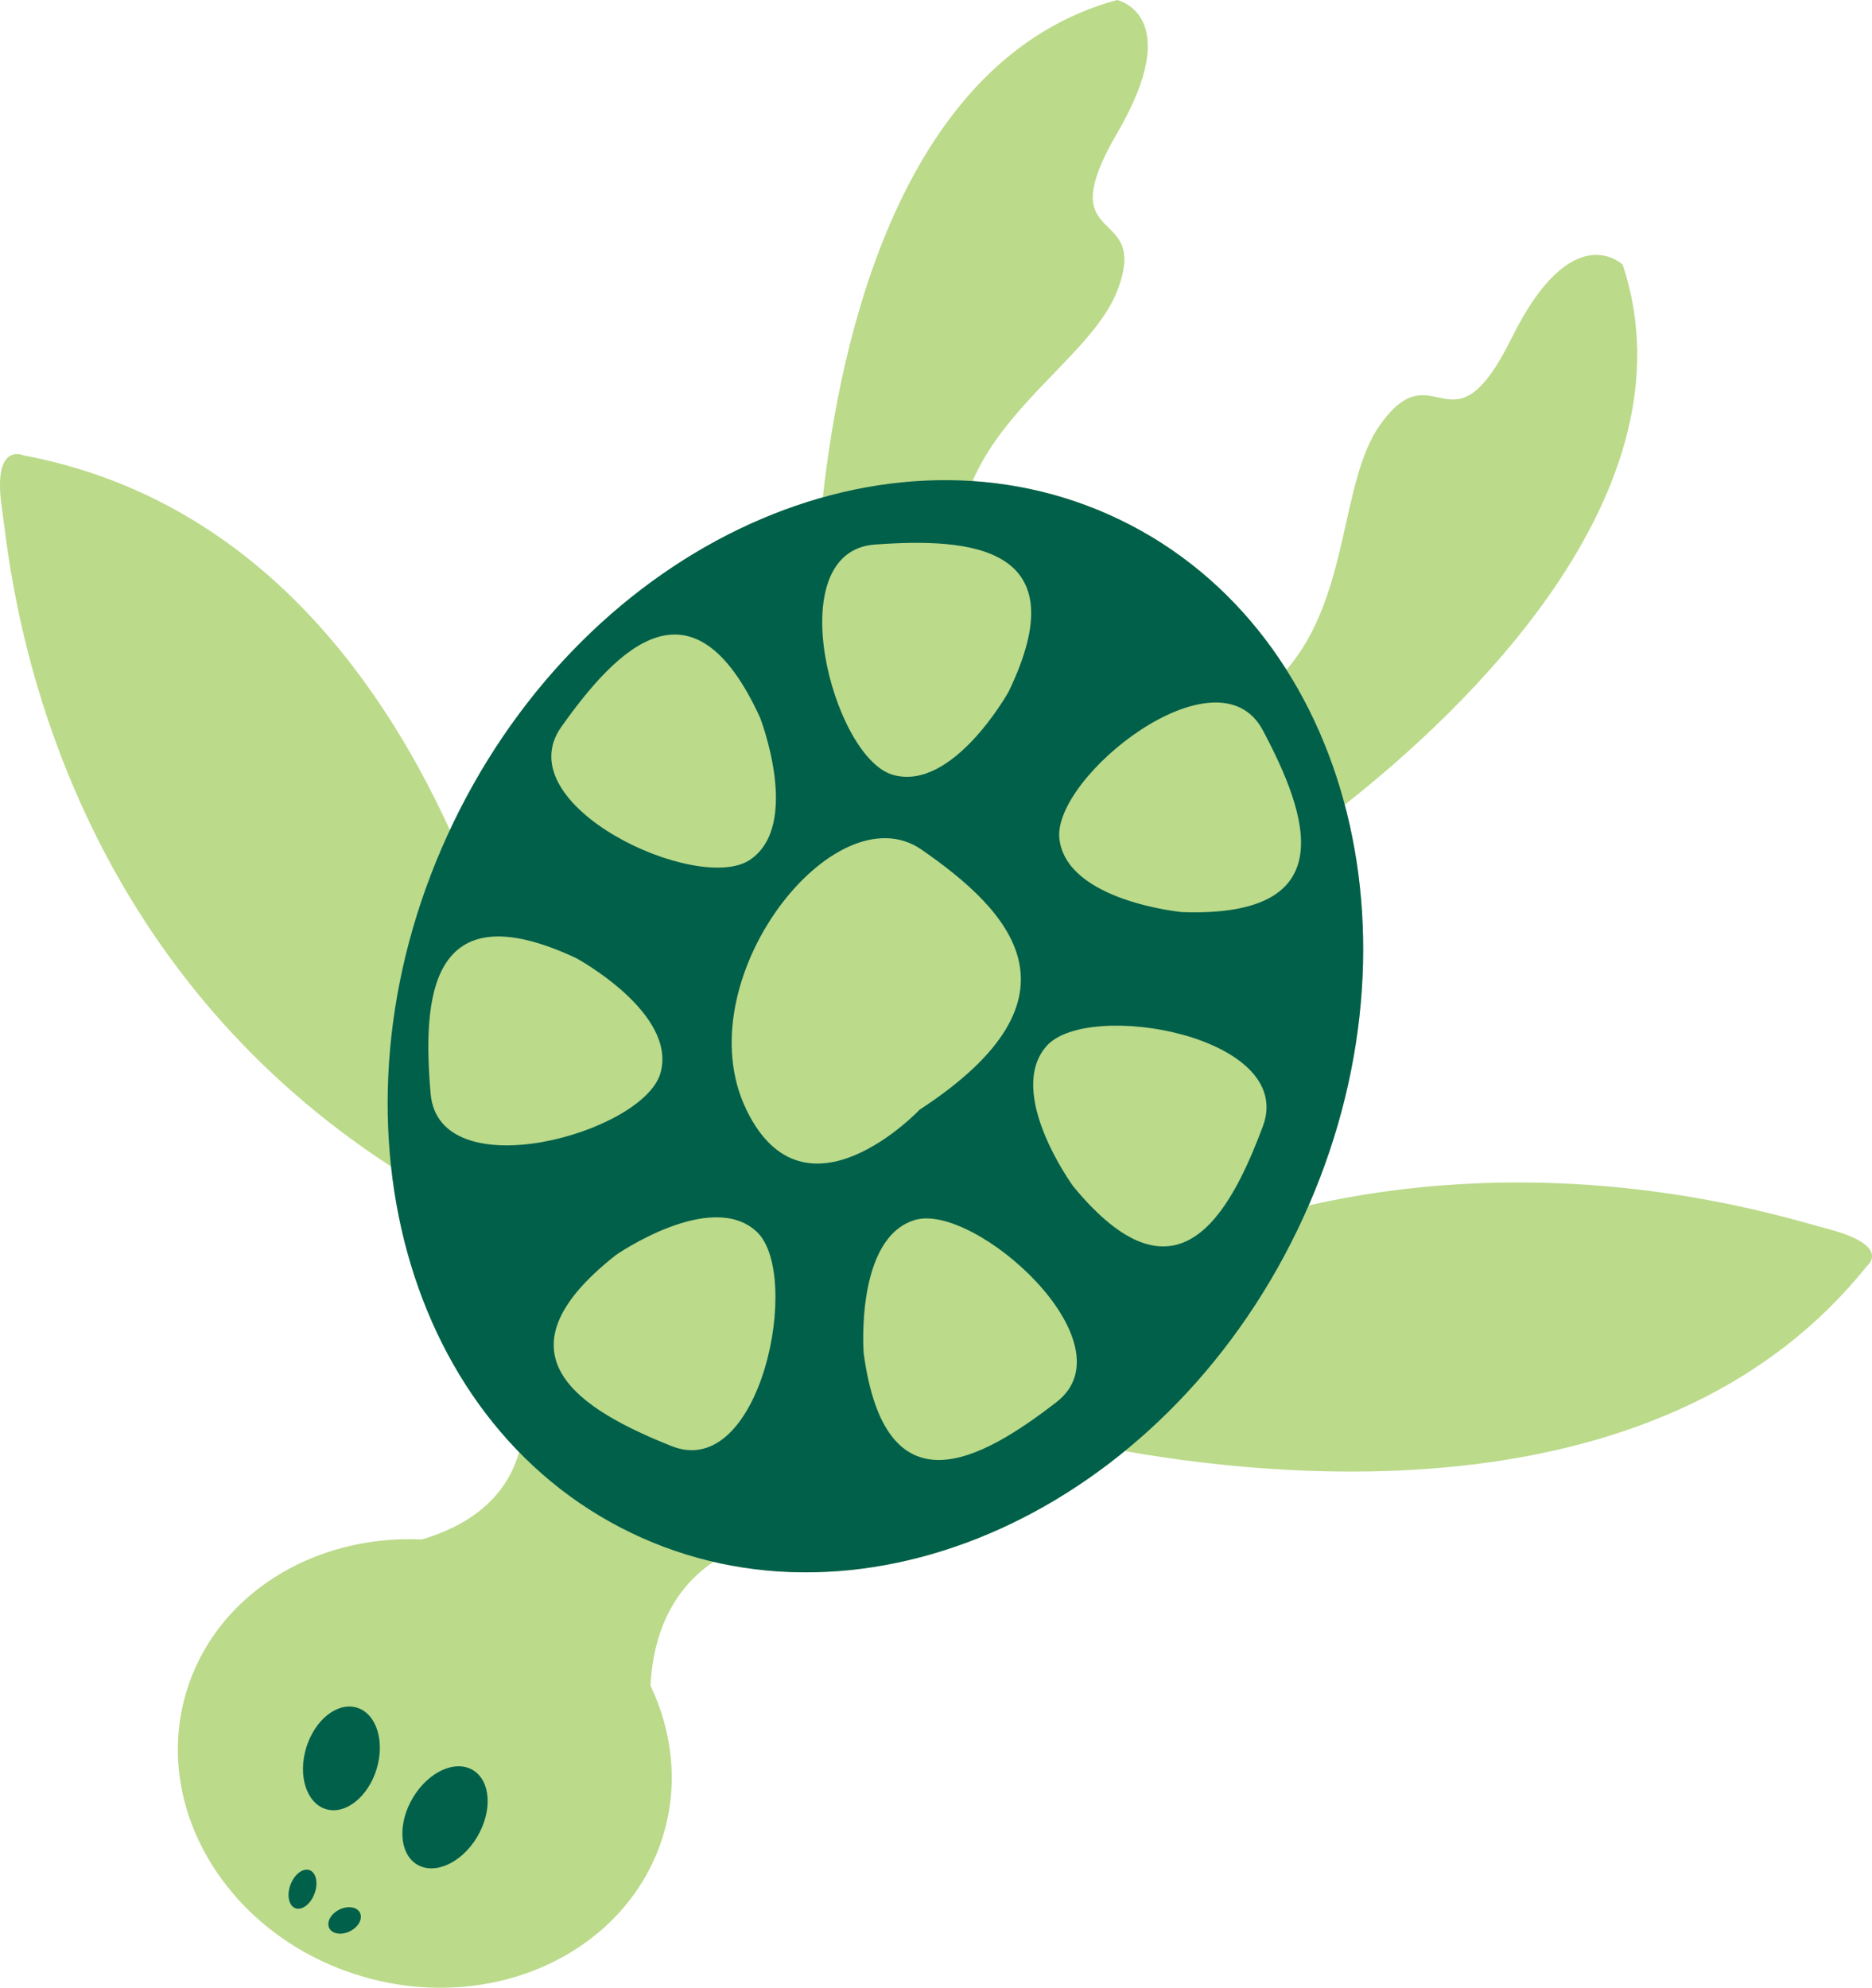 ﻿<?xml version="1.0" encoding="UTF-8" standalone="no"?>
<!-- Generator: Adobe Illustrator 14.0.0, SVG Export Plug-In . SVG Version: 6.00 Build 43363)  -->

<svg
   xmlns:dc="http://purl.org/dc/elements/1.1/"
   xmlns:cc="http://creativecommons.org/ns#"
   xmlns:rdf="http://www.w3.org/1999/02/22-rdf-syntax-ns#"
   xmlns:svg="http://www.w3.org/2000/svg"
   xmlns="http://www.w3.org/2000/svg"
   xmlns:sodipodi="http://sodipodi.sourceforge.net/DTD/sodipodi-0.dtd"
   xmlns:inkscape="http://www.inkscape.org/namespaces/inkscape"
   version="1.1"
   id="Layer_1"
   x="0px"
   y="0px"
   width="184.105"
   height="195.423"
   viewBox="0 0 184.105 195.423"
   enable-background="new 0 0 1440 1440"
   xml:space="preserve"
   inkscape:version="0.91 r13725"
   sodipodi:docname="tortuga-marina.svg"><defs
     id="defs769" /><sodipodi:namedview
     pagecolor="#ffffff"
     bordercolor="#666666"
     borderopacity="1"
     objecttolerance="10"
     gridtolerance="10"
     guidetolerance="10"
     inkscape:pageopacity="0"
     inkscape:pageshadow="2"
     inkscape:window-width="1920"
     inkscape:window-height="1018"
     id="namedview767"
     showgrid="false"
     fit-margin-top="0"
     fit-margin-left="0"
     fit-margin-right="0"
     fit-margin-bottom="0"
     inkscape:zoom="0.64641035"
     inkscape:cx="-299.1524"
     inkscape:cy="184.90848"
     inkscape:window-x="-8"
     inkscape:window-y="-8"
     inkscape:window-maximized="1"
     inkscape:current-layer="Layer_1" /><g
     id="g547"
     transform="translate(-997.079,-670.643)"><path
       d="m 1176.638,791.408 c -2.764,-0.706 -16.268,-5.153 -34.177,-4.435 -5.234,0.21 -10.851,0.863 -16.68,2.18 5.792,-13.312 6.753,-27.328 3.548,-39.396 11.442,-8.989 34.737,-30.669 27.342,-53.085 0,0 -4.956,-4.866 -10.931,7.214 -5.975,12.082 -7.537,0.907 -12.954,8.551 -3.954,5.579 -2.918,16.84 -9.189,24.055 -3.99,-6.296 -9.497,-11.427 -16.36,-14.742 -4.636,-2.242 -9.536,-3.483 -14.513,-3.811 3.395,-7.87 11.948,-12.841 14.219,-18.677 3.396,-8.731 -6.79,-3.881 0,-15.522 6.792,-11.642 0,-13.097 0,-13.097 -21.239,5.76 -27.25,33.425 -28.938,48.897 -14.645,4.102 -28.362,15.479 -36.32,31.945 -0.123,0.256 -0.242,0.512 -0.36,0.767 -7.277,-15.89 -20.01,-32.688 -41.912,-36.836 0,0 -3.18,-1.482 -2.116,5.401 0.438,2.844 1.567,17.192 9.798,33.115 5.568,10.771 14.39,22.26 28.444,31.394 1.188,10.925 5.526,20.838 12.597,28.081 -0.983,3.421 -3.591,6.814 -9.572,8.584 -10.65,-0.493 -20.337,5.451 -23.185,15.076 -3.418,11.559 4.322,24.037 17.289,27.87 12.969,3.837 26.25,-2.423 29.669,-13.981 1.464,-4.95 0.875,-10.066 -1.288,-14.602 0.191,-3.845 1.443,-8.959 6.196,-12.162 13.608,3.161 28.442,-1.081 40.452,-10.89 17.734,3.125 53.762,5.845 72.96,-18.164 0,0 2.676,-2.02 -4.019,-3.73 z"
       id="path549"
       inkscape:connector-curvature="0"
       style="fill:#bbda8a" /><g
       id="g551"><path
         d="m 1107.236,721.75 c -22.915,-11.076 -52.264,2.237 -65.553,29.735 -13.289,27.497 -5.486,58.766 17.428,69.84 22.914,11.075 52.264,-2.238 65.554,-29.735 13.288,-27.498 5.485,-58.769 -17.429,-69.84 z m -24.121,2.43 c 9.451,-0.693 20.087,0.147 13.148,14.485 0,0 -5.525,9.901 -11.417,8.14 -5.891,-1.761 -11.186,-21.93 -1.731,-22.625 z m -30.828,17.919 c 5.488,-7.728 12.915,-15.387 19.542,-0.902 0,0 4.107,10.566 -1.004,13.985 -5.111,3.419 -24.026,-5.357 -18.538,-13.083 z m -12.856,36.075 c -0.819,-9.441 -0.117,-20.087 14.311,-13.337 0,0 9.974,5.396 8.289,11.31 -1.683,5.914 -21.782,11.471 -22.6,2.027 z m 23.689,34.637 c -8.801,-3.518 -17.99,-8.935 -5.471,-18.781 0,0 9.308,-6.478 13.831,-2.312 4.523,4.165 0.443,24.612 -8.36,21.093 z m 7.36,-33.073 c -6.117,-12.659 8.656,-31.49 17.224,-25.569 8.567,5.923 16.933,14.405 -0.185,25.574 10e-4,0 -11.279,11.918 -17.039,-0.005 z m 30.499,28.752 c -7.496,5.8 -16.826,10.972 -18.961,-4.813 0,0 -0.861,-11.306 5.021,-13.09 5.885,-1.786 21.438,12.103 13.94,17.903 z m 20.295,-27.109 c -3.323,8.875 -8.54,18.182 -18.658,5.88 0,0 -6.68,-9.161 -2.615,-13.775 4.064,-4.614 24.598,-0.983 21.273,7.895 z m -7.947,-21.068 c 0,0 -11.29,-1.06 -12.056,-7.16 -0.767,-6.101 15.55,-19.083 20.001,-10.716 4.452,8.369 7.972,18.438 -7.945,17.876 z"
         id="path553"
         inkscape:connector-curvature="0"
         style="fill:#01604a" /><path
         d="m 1037.699,847.358 c -1.533,2.552 -1.369,5.498 0.371,6.576 1.734,1.071 4.386,-0.121 5.921,-2.671 1.531,-2.556 1.368,-5.497 -0.371,-6.576 -1.735,-1.078 -4.388,0.122 -5.921,2.671 z"
         id="path555"
         inkscape:connector-curvature="0"
         style="fill:#01604a" /><path
         d="m 1027.2,842.453 c -0.845,2.747 0.017,5.459 1.924,6.048 1.91,0.585 4.144,-1.171 4.988,-3.921 0.849,-2.757 -0.016,-5.464 -1.921,-6.05 -1.91,-0.586 -4.144,1.166 -4.991,3.923 z"
         id="path557"
         inkscape:connector-curvature="0"
         style="fill:#01604a" /><path
         d="m 1030.396,858.41 c -0.824,0.434 -1.237,1.25 -0.919,1.823 0.318,0.572 1.244,0.685 2.069,0.252 0.825,-0.436 1.235,-1.252 0.918,-1.826 -0.318,-0.571 -1.245,-0.681 -2.068,-0.249 z"
         id="path559"
         inkscape:connector-curvature="0"
         style="fill:#01604a" /><path
         d="m 1025.647,855.939 c -0.386,1.033 -0.168,2.068 0.483,2.308 0.653,0.242 1.495,-0.401 1.879,-1.435 0.387,-1.032 0.17,-2.066 -0.483,-2.308 -0.653,-0.238 -1.494,0.401 -1.879,1.435 z"
         id="path561"
         inkscape:connector-curvature="0"
         style="fill:#01604a" /></g></g></svg>
